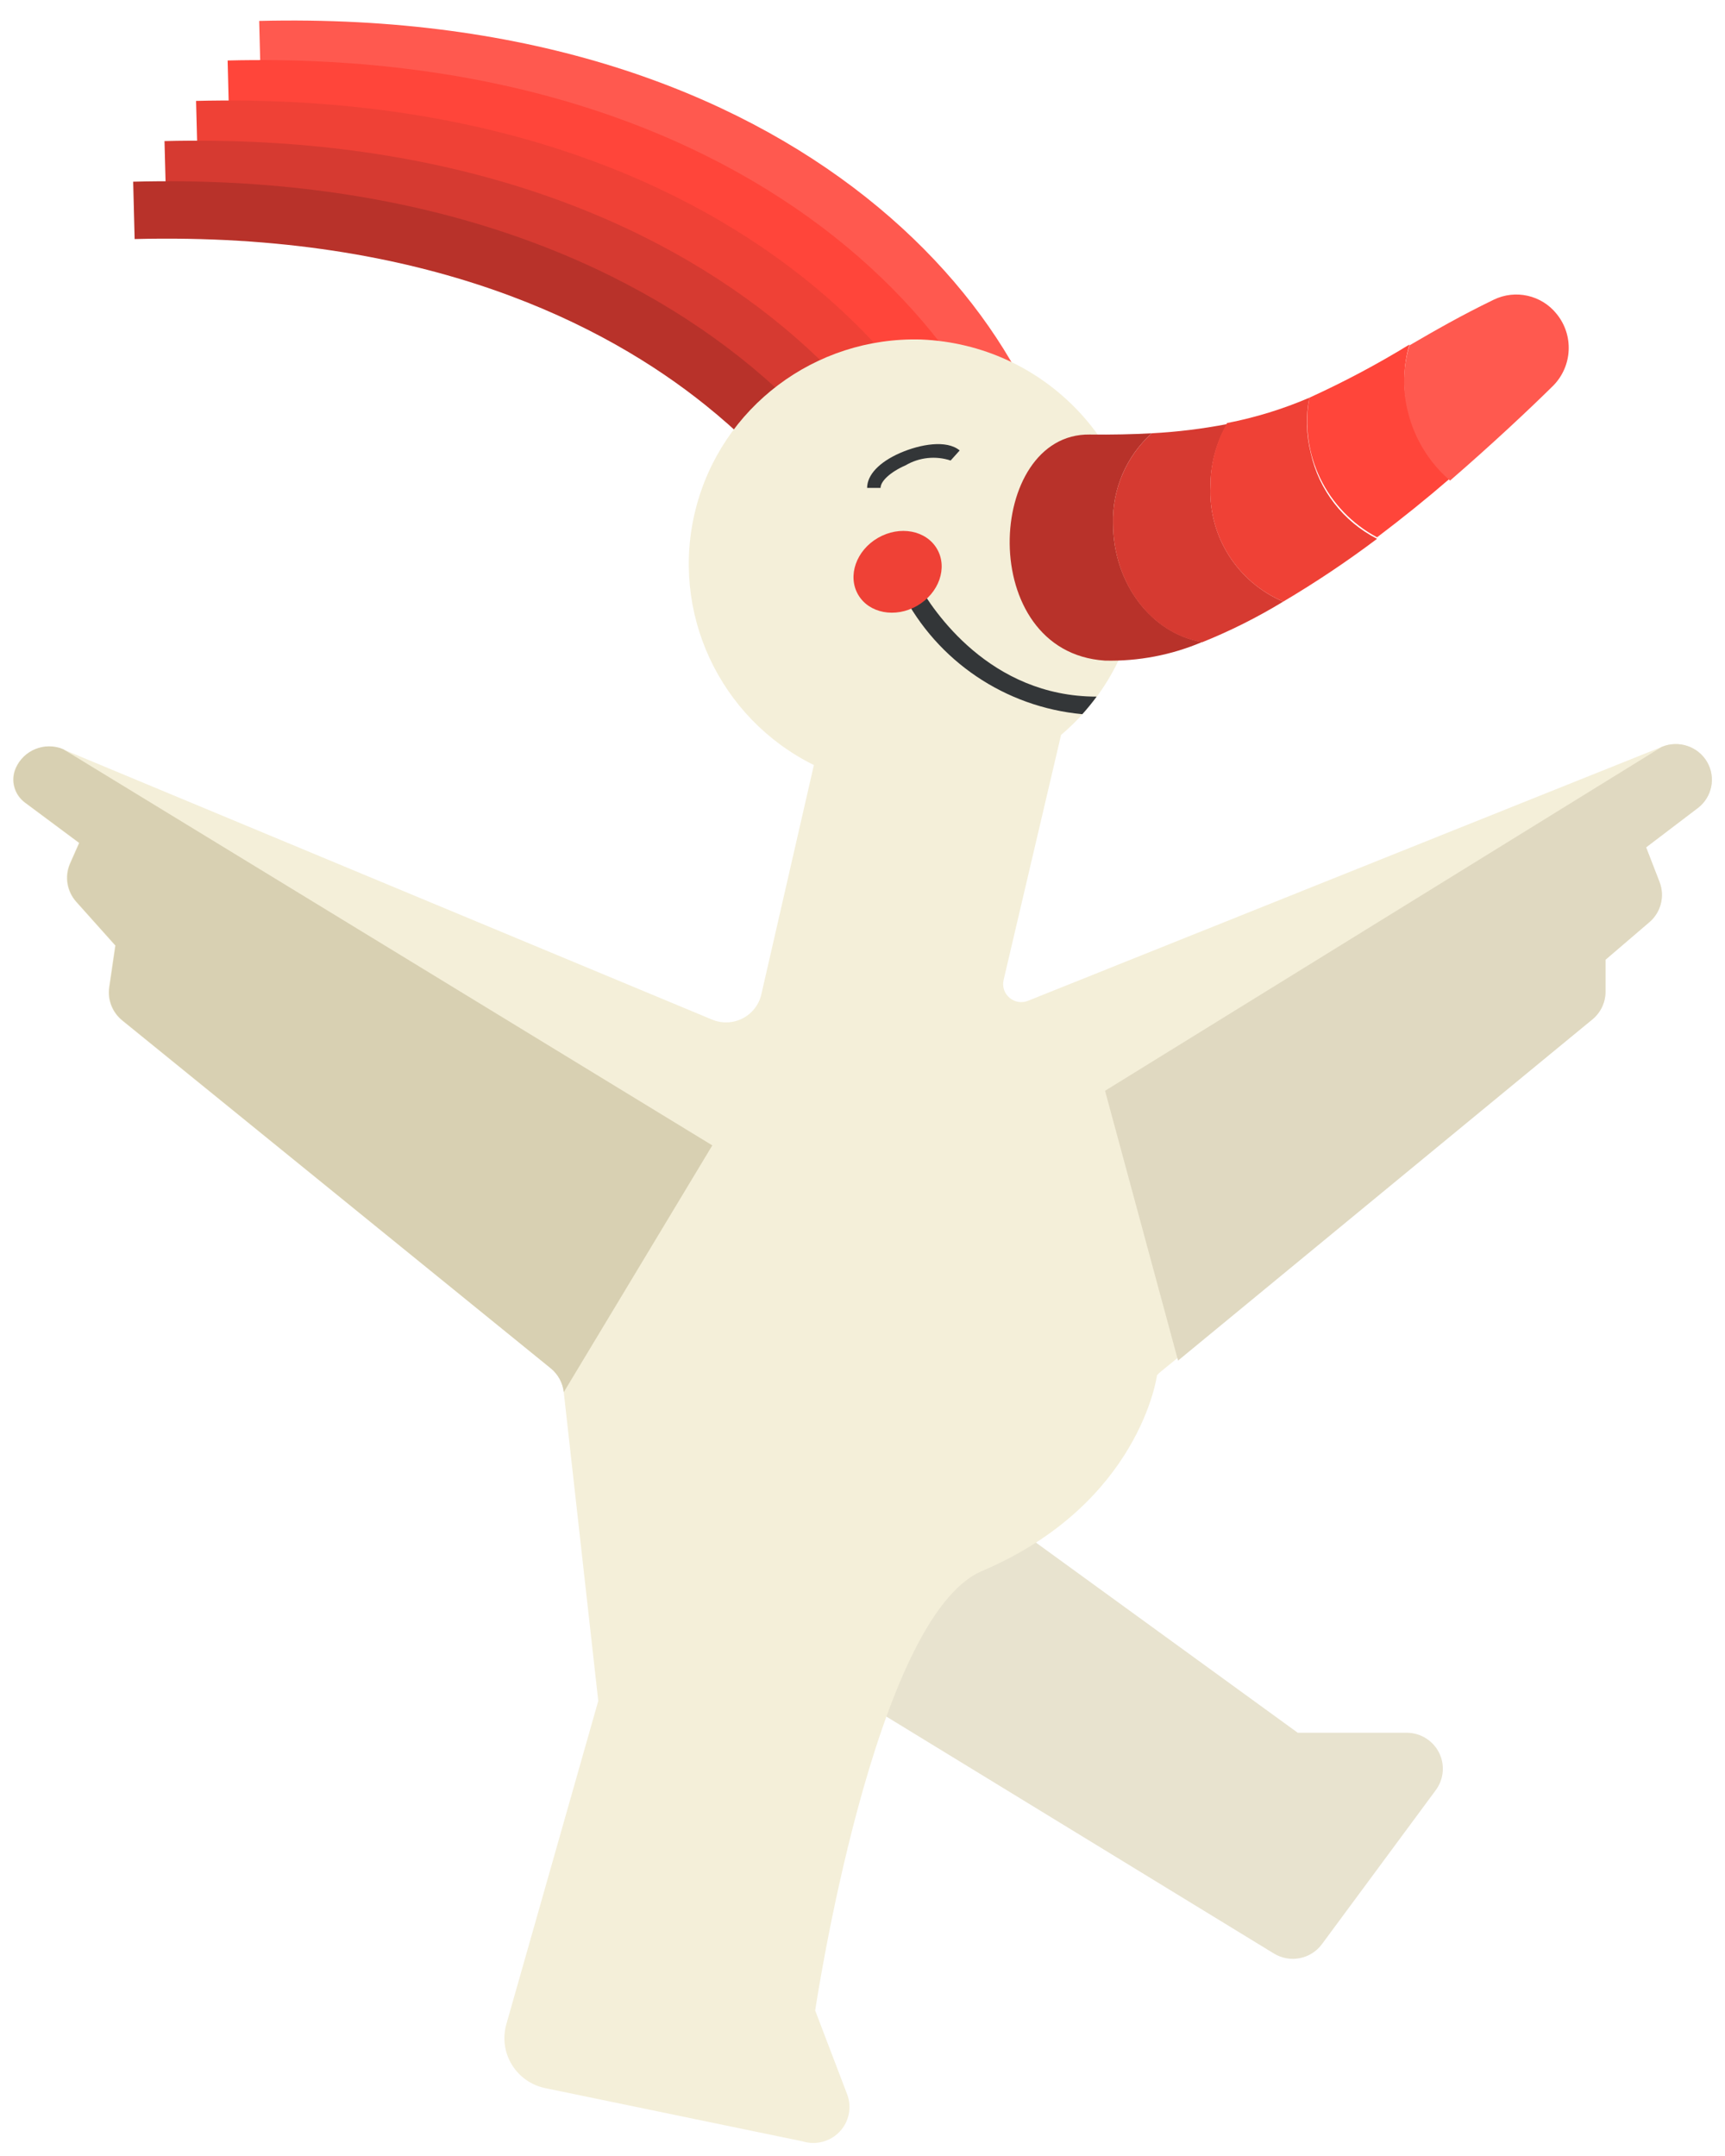 <?xml version="1.0" encoding="UTF-8"?>
<svg width="44px" height="55px" viewBox="0 0 44 55" version="1.1" xmlns="http://www.w3.org/2000/svg" xmlns:xlink="http://www.w3.org/1999/xlink">
    <!-- Generator: Sketch 63.1 (92452) - https://sketch.com -->
    <title>logo-curro</title>
    <desc>Created with Sketch.</desc>
    <g id="Page-1" stroke="none" stroke-width="1" fill="none" fill-rule="evenodd">
        <g id="logo-curro" fill-rule="nonzero">
            <g id="currofy-logo-2">
                <path d="M25.81,14.038 C25.756,12.004 24.522,8.88 21.206,6.216 C18.673,4.181 14.096,1.794 6.648,1.981 L6.611,0.534 C20.471,0.192 27.14,8.378 27.28,14.022 L25.81,14.038 Z" id="Path" fill="#FF594F"></path>
                <path d="M25.005,15.064 C24.951,13.029 23.717,9.905 20.401,7.241 C17.868,5.206 13.291,2.819 5.843,3.006 L5.806,1.543 C19.666,1.201 26.336,9.387 26.475,15.032 L25.005,15.064 Z" id="Path" fill="#FF453A"></path>
                <path d="M24.205,16.094 C24.152,14.06 22.918,10.936 19.596,8.271 C17.063,6.237 12.486,3.855 5.039,4.037 L5.001,2.574 C18.856,2.232 25.531,10.418 25.67,16.062 L24.205,16.094 Z" id="Path" fill="#EF4136"></path>
                <path d="M23.4,17.119 C23.347,15.085 22.113,11.961 18.791,9.297 C16.259,7.262 11.681,4.875 4.234,5.062 L4.196,3.599 C18.051,3.257 24.731,11.443 24.876,17.087 L23.4,17.119 Z" id="Path" fill="#D63A31"></path>
                <path d="M22.601,18.155 C22.547,16.121 21.313,12.997 17.992,10.333 C15.459,8.298 10.882,5.911 3.434,6.098 L3.397,4.635 C17.251,4.272 23.932,12.468 24.071,18.107 L22.601,18.155 Z" id="Path" fill="#B8322A"></path>
                <path d="M25.053,38.356 L33.102,44.203 L35.887,44.203 C36.233,44.205 36.548,44.4 36.704,44.707 C36.86,45.014 36.83,45.382 36.627,45.661 L33.719,49.596 C33.435,49.98 32.904,50.084 32.496,49.836 L22,43.418 L25.053,38.356 Z" id="Path" fill="#E8E3CF"></path>
                <path d="M43.539,19.437 L43.539,19.437 C43.306,19.042 42.816,18.878 42.39,19.052 L26.223,25.53 C26.062,25.595 25.879,25.565 25.748,25.452 C25.616,25.34 25.559,25.163 25.6,24.996 L27.065,18.748 L27.065,18.748 C28.31,17.694 29.044,16.161 29.083,14.535 C29.126,11.393 26.647,8.788 23.492,8.661 C20.79,8.585 18.399,10.388 17.742,12.997 C17.086,15.606 18.341,18.318 20.76,19.517 L20.76,19.517 L19.419,25.369 C19.358,25.633 19.183,25.857 18.941,25.98 C18.699,26.104 18.414,26.115 18.163,26.01 L1.61,19.117 C1.139,18.922 0.598,19.138 0.392,19.602 L0.392,19.602 C0.26,19.912 0.357,20.271 0.628,20.473 L2.012,21.503 L1.776,22.037 C1.638,22.364 1.701,22.739 1.937,23.004 L2.935,24.12 L2.78,25.188 C2.734,25.508 2.86,25.828 3.112,26.032 L14.048,34.906 C14.234,35.058 14.354,35.277 14.38,35.515 L15.26,43.391 L12.916,51.636 C12.816,51.985 12.866,52.36 13.056,52.67 C13.245,52.98 13.556,53.198 13.914,53.27 L20.471,54.626 C20.808,54.73 21.175,54.635 21.417,54.379 C21.659,54.124 21.733,53.753 21.608,53.425 L20.793,51.289 C20.793,51.289 22.284,41.239 25.053,40.075 C29.083,38.356 29.512,35.083 29.512,35.083 C29.545,35.046 29.581,35.012 29.62,34.981 L40.598,26.021 C40.821,25.847 40.951,25.582 40.952,25.3 L40.952,24.483 L42.068,23.527 C42.365,23.275 42.47,22.865 42.331,22.502 L41.988,21.616 L43.308,20.612 C43.67,20.333 43.769,19.831 43.539,19.437 L43.539,19.437 Z" id="Path" fill="#F4EFD9"></path>
                <path d="M18.169,29.219 L1.61,19.111 C1.14,18.915 0.6,19.135 0.402,19.602 L0.402,19.602 C0.271,19.912 0.368,20.271 0.639,20.473 L2.023,21.503 L1.787,22.037 C1.649,22.364 1.712,22.739 1.948,23.004 L2.946,24.12 L2.79,25.188 C2.744,25.508 2.871,25.828 3.123,26.032 L14.048,34.906 C14.234,35.058 14.354,35.277 14.38,35.515 L18.169,29.219 Z" id="Path" fill="#D8D0B2"></path>
                <path d="M30.049,34.709 L40.598,26.021 C40.821,25.847 40.951,25.582 40.952,25.3 L40.952,24.483 L42.068,23.527 C42.365,23.275 42.47,22.865 42.331,22.502 L41.988,21.616 L43.308,20.612 C43.672,20.335 43.773,19.832 43.544,19.437 L43.544,19.437 C43.311,19.039 42.817,18.875 42.39,19.052 L28.187,27.826 L30.049,34.709 Z" id="Path" fill="#E0D9C1"></path>
                <path d="M22.96,11.555 C22.424,11.79 22.118,12.116 22.118,12.447 L22.461,12.447 C22.461,12.271 22.719,12.036 23.1,11.87 C23.447,11.666 23.866,11.622 24.248,11.748 L24.479,11.491 C24.146,11.214 23.476,11.331 22.96,11.555 Z" id="Path" fill="#333638"></path>
                <path d="M23.411,14.887 C23.347,14.781 23.21,14.745 23.101,14.805 C22.992,14.866 22.951,15.002 23.009,15.112 C23.904,16.865 25.64,18.038 27.607,18.219 C27.736,18.076 27.858,17.926 27.972,17.771 C25.252,17.771 23.798,15.582 23.411,14.887 Z" id="Path" fill="#333638"></path>
                <ellipse id="Oval" fill="#EF4136" transform="translate(22.895, 14.587) rotate(-30) translate(-22.895, -14.587) " cx="22.895" cy="14.587" rx="1.163" ry="1"></ellipse>
                <path d="M28.391,13.35 C28.368,12.478 28.729,11.639 29.378,11.053 C28.895,11.08 28.369,11.091 27.795,11.085 C25.144,11.048 24.876,16.633 28.181,16.852 C29.034,16.873 29.882,16.711 30.666,16.377 C29.383,16.164 28.391,14.887 28.391,13.35 Z" id="Path" fill="#B8322A"></path>
                <path d="M30.875,12.42 C30.873,11.859 31.019,11.306 31.299,10.818 C30.665,10.941 30.023,11.019 29.378,11.053 C28.729,11.639 28.368,12.478 28.391,13.35 C28.391,14.898 29.383,16.174 30.666,16.383 C31.382,16.095 32.073,15.748 32.732,15.347 C31.563,14.849 30.824,13.685 30.875,12.42 Z" id="Path" fill="#D63A31"></path>
                <path d="M33.435,11.561 C33.318,11.098 33.305,10.614 33.397,10.146 C32.723,10.436 32.02,10.652 31.299,10.792 C31.019,11.28 30.873,11.832 30.875,12.394 C30.812,13.668 31.553,14.846 32.732,15.347 C33.559,14.857 34.358,14.323 35.125,13.745 C34.262,13.304 33.642,12.503 33.435,11.561 Z" id="Path" fill="#EF4136"></path>
                <path d="M35.924,10.493 C35.777,9.933 35.786,9.344 35.951,8.789 C35.129,9.293 34.276,9.746 33.397,10.146 C33.133,11.58 33.832,13.02 35.125,13.707 C35.774,13.216 36.397,12.714 36.971,12.217 C36.453,11.762 36.088,11.16 35.924,10.493 L35.924,10.493 Z" id="Path" fill="#FF453A"></path>
                <path d="M39.707,8.01 C39.323,7.527 38.653,7.376 38.098,7.647 C37.271,8.047 36.584,8.442 35.951,8.811 C35.783,9.364 35.77,9.953 35.914,10.514 C36.081,11.193 36.456,11.803 36.987,12.26 C38.06,11.331 38.999,10.45 39.621,9.836 C40.11,9.336 40.147,8.552 39.707,8.01 L39.707,8.01 Z" id="Path" fill="#FF594F"></path>
            </g>
        </g>
    </g>
</svg>